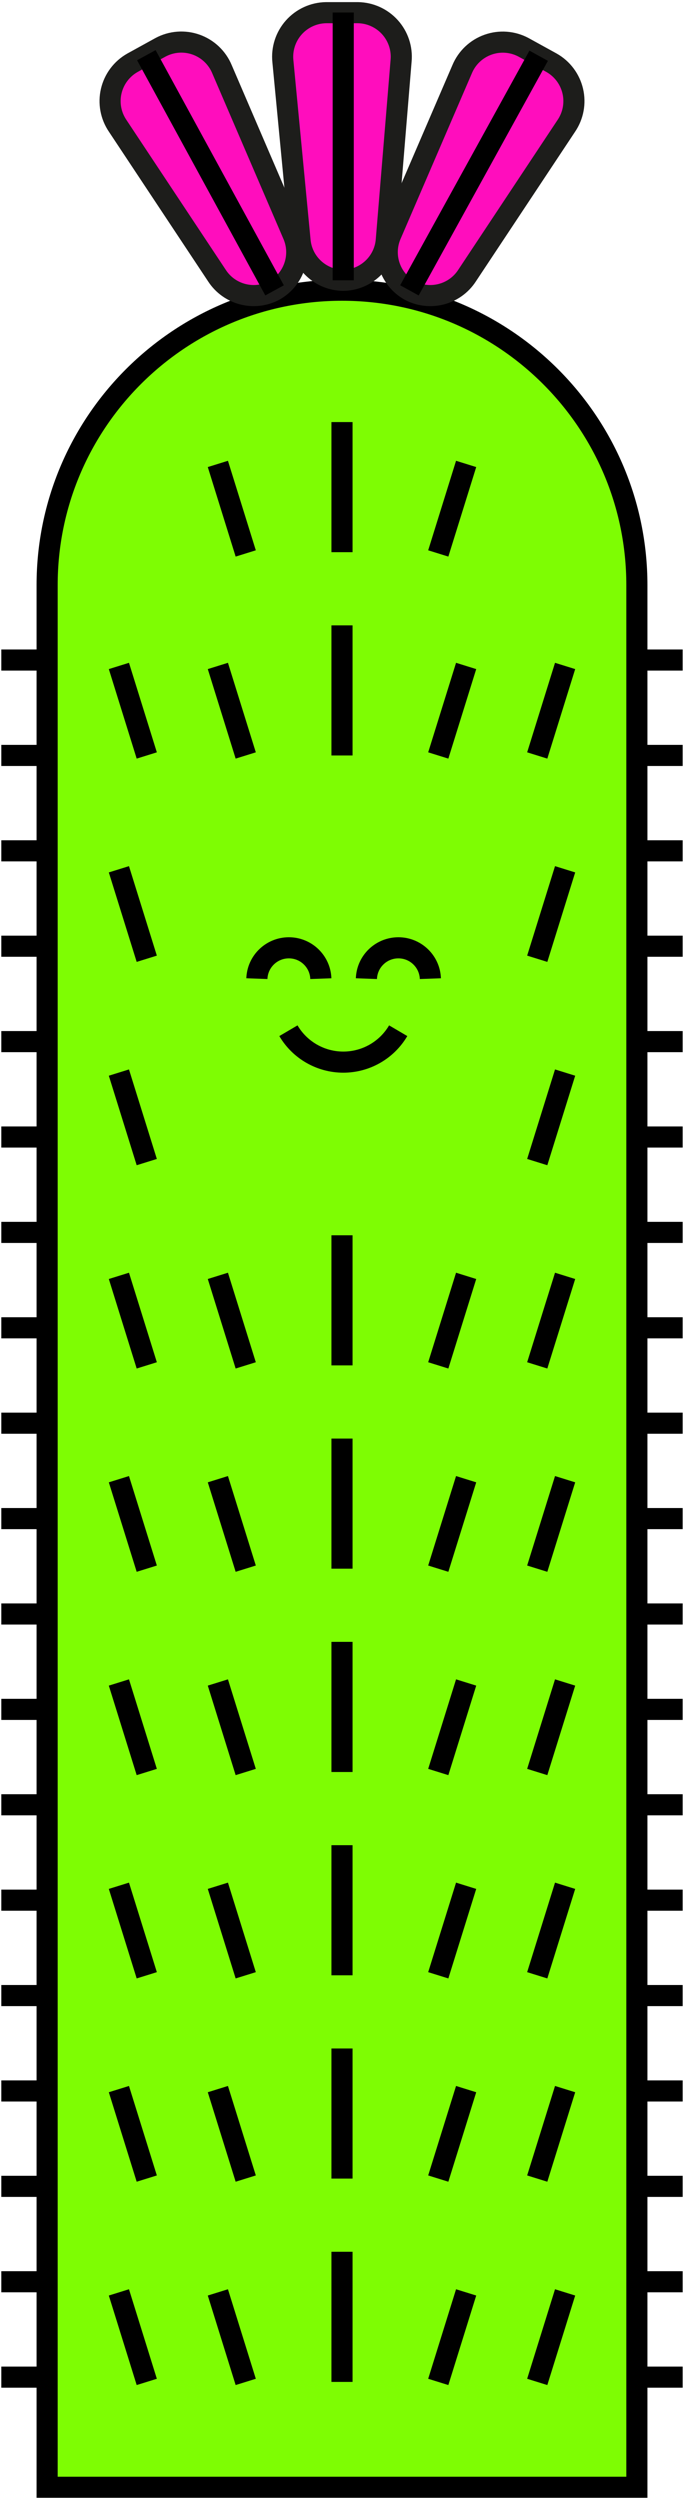 <!-- changed the viewbox from 1000 -->

<svg width="162px" height="592px" viewBox="0 0 162 592" version="1.1" xmlns="http://www.w3.org/2000/svg" xmlns:xlink="http://www.w3.org/1999/xlink">
    <!-- Generator: Sketch 49.3 (51167) - http://www.bohemiancoding.com/sketch -->
    <desc>Created with Sketch.</desc>
    <defs></defs>
    <g id="Page-1" stroke="none" stroke-width="1" fill="none" fill-rule="evenodd">
        <g id="arrojadoa" transform="translate(0, 2)" fill-rule="nonzero" stroke-width="5">
            <path d="M150.84,587 L150.84,136.56 C150.84,97.988 119.572,66.72 81,66.72 C42.428,66.72 11.16,97.988 11.16,136.56 L11.16,587 L150.84,587 Z" id="Shape" stroke="#000000" fill="#7EFD03"></path>
            <path d="M81,97.95 L81,128.76" id="Shape" stroke="#000000" fill="#7EFD03"></path>
            <path d="M110.4,107.86 L103.8,129.06" id="Shape" stroke="#000000" fill="#7EFD03"></path>
            <path d="M110.4,155.7 L103.8,176.9" id="Shape" stroke="#000000" fill="#7EFD03"></path>
            <path d="M110.4,300.13 L103.8,321.33" id="Shape" stroke="#000000" fill="#7EFD03"></path>
            <path d="M110.4,348.28 L103.8,369.47" id="Shape" stroke="#000000" fill="#7EFD03"></path>
            <path d="M110.4,396.42 L103.8,417.62" id="Shape" stroke="#000000" fill="#7EFD03"></path>
            <path d="M110.4,444.56 L103.8,465.76" id="Shape" stroke="#000000" fill="#7EFD03"></path>
            <path d="M110.4,492.71 L103.8,513.9" id="Shape" stroke="#000000" fill="#7EFD03"></path>
            <path d="M110.4,540.85 L103.8,562.05" id="Shape" stroke="#000000" fill="#7EFD03"></path>
            <path d="M133.84,155.7 L127.24,176.9" id="Shape" stroke="#000000" fill="#7EFD03"></path>
            <path d="M133.84,203.85 L127.24,225.04" id="Shape" stroke="#000000" fill="#7EFD03"></path>
            <path d="M133.84,251.99 L127.24,273.19" id="Shape" stroke="#000000" fill="#7EFD03"></path>
            <path d="M133.84,300.13 L127.24,321.33" id="Shape" stroke="#000000" fill="#7EFD03"></path>
            <path d="M133.84,348.28 L127.24,369.47" id="Shape" stroke="#000000" fill="#7EFD03"></path>
            <path d="M133.84,396.42 L127.24,417.62" id="Shape" stroke="#000000" fill="#7EFD03"></path>
            <path d="M133.84,444.56 L127.24,465.76" id="Shape" stroke="#000000" fill="#7EFD03"></path>
            <path d="M133.84,492.71 L127.24,513.9" id="Shape" stroke="#000000" fill="#7EFD03"></path>
            <path d="M133.84,540.85 L127.24,562.05" id="Shape" stroke="#000000" fill="#7EFD03"></path>
            <path d="M28.16,155.7 L34.76,176.9" id="Shape" stroke="#000000" fill="#7EFD03"></path>
            <path d="M28.16,203.85 L34.76,225.04" id="Shape" stroke="#000000" fill="#7EFD03"></path>
            <path d="M28.16,251.99 L34.76,273.19" id="Shape" stroke="#000000" fill="#7EFD03"></path>
            <path d="M28.16,300.13 L34.76,321.33" id="Shape" stroke="#000000" fill="#7EFD03"></path>
            <path d="M28.16,348.28 L34.76,369.47" id="Shape" stroke="#000000" fill="#7EFD03"></path>
            <path d="M28.16,396.42 L34.76,417.62" id="Shape" stroke="#000000" fill="#7EFD03"></path>
            <path d="M28.16,444.56 L34.76,465.76" id="Shape" stroke="#000000" fill="#7EFD03"></path>
            <path d="M28.16,492.71 L34.76,513.9" id="Shape" stroke="#000000" fill="#7EFD03"></path>
            <path d="M28.16,540.85 L34.76,562.05" id="Shape" stroke="#000000" fill="#7EFD03"></path>
            <path d="M51.6,107.86 L58.2,129.06" id="Shape" stroke="#000000" fill="#7EFD03"></path>
            <path d="M51.6,155.7 L58.2,176.9" id="Shape" stroke="#000000" fill="#7EFD03"></path>
            <path d="M51.6,300.13 L58.2,321.33" id="Shape" stroke="#000000" fill="#7EFD03"></path>
            <path d="M51.6,348.28 L58.2,369.47" id="Shape" stroke="#000000" fill="#7EFD03"></path>
            <path d="M51.6,396.42 L58.2,417.62" id="Shape" stroke="#000000" fill="#7EFD03"></path>
            <path d="M51.6,444.56 L58.2,465.76" id="Shape" stroke="#000000" fill="#7EFD03"></path>
            <path d="M51.6,492.71 L58.2,513.9" id="Shape" stroke="#000000" fill="#7EFD03"></path>
            <path d="M51.6,540.85 L58.2,562.05" id="Shape" stroke="#000000" fill="#7EFD03"></path>
            <path d="M81,146.09 L81,176.9" id="Shape" stroke="#000000" fill="#7EFD03"></path>
            <path d="M81,290.52 L81,321.33" id="Shape" stroke="#000000" fill="#7EFD03"></path>
            <path d="M81,338.66 L81,369.47" id="Shape" stroke="#000000" fill="#7EFD03"></path>
            <path d="M81,386.8 L81,417.62" id="Shape" stroke="#000000" fill="#7EFD03"></path>
            <path d="M81,434.95 L81,465.76" id="Shape" stroke="#000000" fill="#7EFD03"></path>
            <path d="M81,483.09 L81,513.9" id="Shape" stroke="#000000" fill="#7EFD03"></path>
            <path d="M81,531.23 L81,562.05" id="Shape" stroke="#000000" fill="#7EFD03"></path>
            <path d="M150.84,154.3 L161.69,154.3" id="Shape" stroke="#000000" fill="#7EFD03"></path>
            <path d="M150.84,176.89 L161.69,176.89" id="Shape" stroke="#000000" fill="#7EFD03"></path>
            <path d="M150.84,199.48 L161.69,199.48" id="Shape" stroke="#000000" fill="#7EFD03"></path>
            <path d="M150.84,222.07 L161.69,222.07" id="Shape" stroke="#000000" fill="#7EFD03"></path>
            <path d="M150.84,244.66 L161.69,244.66" id="Shape" stroke="#000000" fill="#7EFD03"></path>
            <path d="M150.84,267.25 L161.69,267.25" id="Shape" stroke="#000000" fill="#7EFD03"></path>
            <path d="M150.84,289.84 L161.69,289.84" id="Shape" stroke="#000000" fill="#7EFD03"></path>
            <path d="M150.84,312.43 L161.69,312.43" id="Shape" stroke="#000000" fill="#7EFD03"></path>
            <path d="M150.84,335.02 L161.69,335.02" id="Shape" stroke="#000000" fill="#7EFD03"></path>
            <path d="M150.84,357.61 L161.69,357.61" id="Shape" stroke="#000000" fill="#7EFD03"></path>
            <path d="M150.84,380.2 L161.69,380.2" id="Shape" stroke="#000000" fill="#7EFD03"></path>
            <path d="M150.84,402.79 L161.69,402.79" id="Shape" stroke="#000000" fill="#7EFD03"></path>
            <path d="M150.84,425.38 L161.69,425.38" id="Shape" stroke="#000000" fill="#7EFD03"></path>
            <path d="M150.84,447.97 L161.69,447.97" id="Shape" stroke="#000000" fill="#7EFD03"></path>
            <path d="M150.84,470.56 L161.69,470.56" id="Shape" stroke="#000000" fill="#7EFD03"></path>
            <path d="M150.84,493.15 L161.69,493.15" id="Shape" stroke="#000000" fill="#7EFD03"></path>
            <path d="M150.84,515.74 L161.69,515.74" id="Shape" stroke="#000000" fill="#7EFD03"></path>
            <path d="M150.84,538.33 L161.69,538.33" id="Shape" stroke="#000000" fill="#7EFD03"></path>
            <path d="M150.84,560.92 L161.69,560.92" id="Shape" stroke="#000000" fill="#7EFD03"></path>
            <path d="M0.31,154.3 L11.16,154.3" id="Shape" stroke="#000000" fill="#7EFD03"></path>
            <path d="M0.31,176.89 L11.16,176.89" id="Shape" stroke="#000000" fill="#7EFD03"></path>
            <path d="M0.31,199.48 L11.16,199.48" id="Shape" stroke="#000000" fill="#7EFD03"></path>
            <path d="M0.31,222.07 L11.16,222.07" id="Shape" stroke="#000000" fill="#7EFD03"></path>
            <path d="M0.31,244.66 L11.16,244.66" id="Shape" stroke="#000000" fill="#7EFD03"></path>
            <path d="M0.31,267.25 L11.16,267.25" id="Shape" stroke="#000000" fill="#7EFD03"></path>
            <path d="M0.31,289.84 L11.16,289.84" id="Shape" stroke="#000000" fill="#7EFD03"></path>
            <path d="M0.31,312.43 L11.16,312.43" id="Shape" stroke="#000000" fill="#7EFD03"></path>
            <path d="M0.31,335.02 L11.16,335.02" id="Shape" stroke="#000000" fill="#7EFD03"></path>
            <path d="M0.31,357.61 L11.16,357.61" id="Shape" stroke="#000000" fill="#7EFD03"></path>
            <path d="M0.31,380.2 L11.16,380.2" id="Shape" stroke="#000000" fill="#7EFD03"></path>
            <path d="M0.31,402.79 L11.16,402.79" id="Shape" stroke="#000000" fill="#7EFD03"></path>
            <path d="M0.31,425.38 L11.16,425.38" id="Shape" stroke="#000000" fill="#7EFD03"></path>
            <path d="M0.31,447.97 L11.16,447.97" id="Shape" stroke="#000000" fill="#7EFD03"></path>
            <path d="M0.31,470.56 L11.16,470.56" id="Shape" stroke="#000000" fill="#7EFD03"></path>
            <path d="M0.31,493.15 L11.16,493.15" id="Shape" stroke="#000000" fill="#7EFD03"></path>
            <path d="M0.31,515.74 L11.16,515.74" id="Shape" stroke="#000000" fill="#7EFD03"></path>
            <path d="M0.31,538.33 L11.16,538.33" id="Shape" stroke="#000000" fill="#7EFD03"></path>
            <path d="M0.31,560.92 L11.16,560.92" id="Shape" stroke="#000000" fill="#7EFD03"></path>
            <path d="M81.29,64.38 C75.947,64.328 71.518,60.224 71.06,54.9 L67,12.51 C66.7,9.601 67.634,6.699 69.575,4.511 C71.516,2.323 74.286,1.049 77.21,1 L84.79,1 C87.687,1.05 90.432,2.302 92.369,4.456 C94.306,6.611 95.259,9.474 95,12.36 L91.5,54.75 C91.116,60.125 86.679,64.311 81.29,64.38 Z" id="Shape" stroke="#1D1D1B" fill="#FF0DBD"></path>
            <path d="M97,66.76 C92.342,64.133 90.442,58.398 92.61,53.51 L109.45,14.4 C110.58,11.684 112.805,9.571 115.576,8.583 C118.347,7.594 121.406,7.822 124,9.21 L130.64,12.87 C133.174,14.306 134.992,16.735 135.655,19.571 C136.318,22.406 135.765,25.39 134.13,27.8 L110.63,63.25 C107.695,67.792 101.764,69.319 97,66.76 Z" id="Shape" stroke="#1D1D1B" fill="#FF0DBD"></path>
            <path d="M65,66.76 C69.658,64.133 71.558,58.398 69.39,53.51 L52.58,14.4 C51.451,11.675 49.221,9.556 46.442,8.567 C43.664,7.578 40.597,7.812 38,9.21 L31.36,12.87 C28.826,14.306 27.008,16.735 26.345,19.571 C25.682,22.406 26.235,25.39 27.87,27.8 L51.37,63.25 C54.305,67.792 60.236,69.319 65,66.76 Z" id="Shape" stroke="#1D1D1B" fill="#FF0DBD"></path>
            <path d="M68.31,242.08 C71.019,246.688 75.965,249.518 81.31,249.518 C86.655,249.518 91.601,246.688 94.31,242.08" id="Shape" stroke="#000000" fill="#7EFD03"></path>
            <path d="M60.84,229.75 C60.988,225.673 64.336,222.445 68.415,222.445 C72.494,222.445 75.842,225.673 75.99,229.75" id="Shape" stroke="#000000" fill="#7EFD03"></path>
            <path d="M86.78,229.75 C86.928,225.673 90.276,222.445 94.355,222.445 C98.434,222.445 101.782,225.673 101.93,229.75" id="Shape" stroke="#000000" fill="#7EFD03"></path>
            <path d="M81.29,64.38 L81.29,0.96" id="Shape" stroke="#000000" fill="#7EFD03"></path>
            <path d="M96.97,66.76 L127.58,11.2" id="Shape" stroke="#000000" fill="#7EFD03"></path>
            <path d="M65.03,66.76 L34.66,11.07" id="Shape" stroke="#000000" fill="#7EFD03"></path>
        </g>
    </g>
</svg>

  